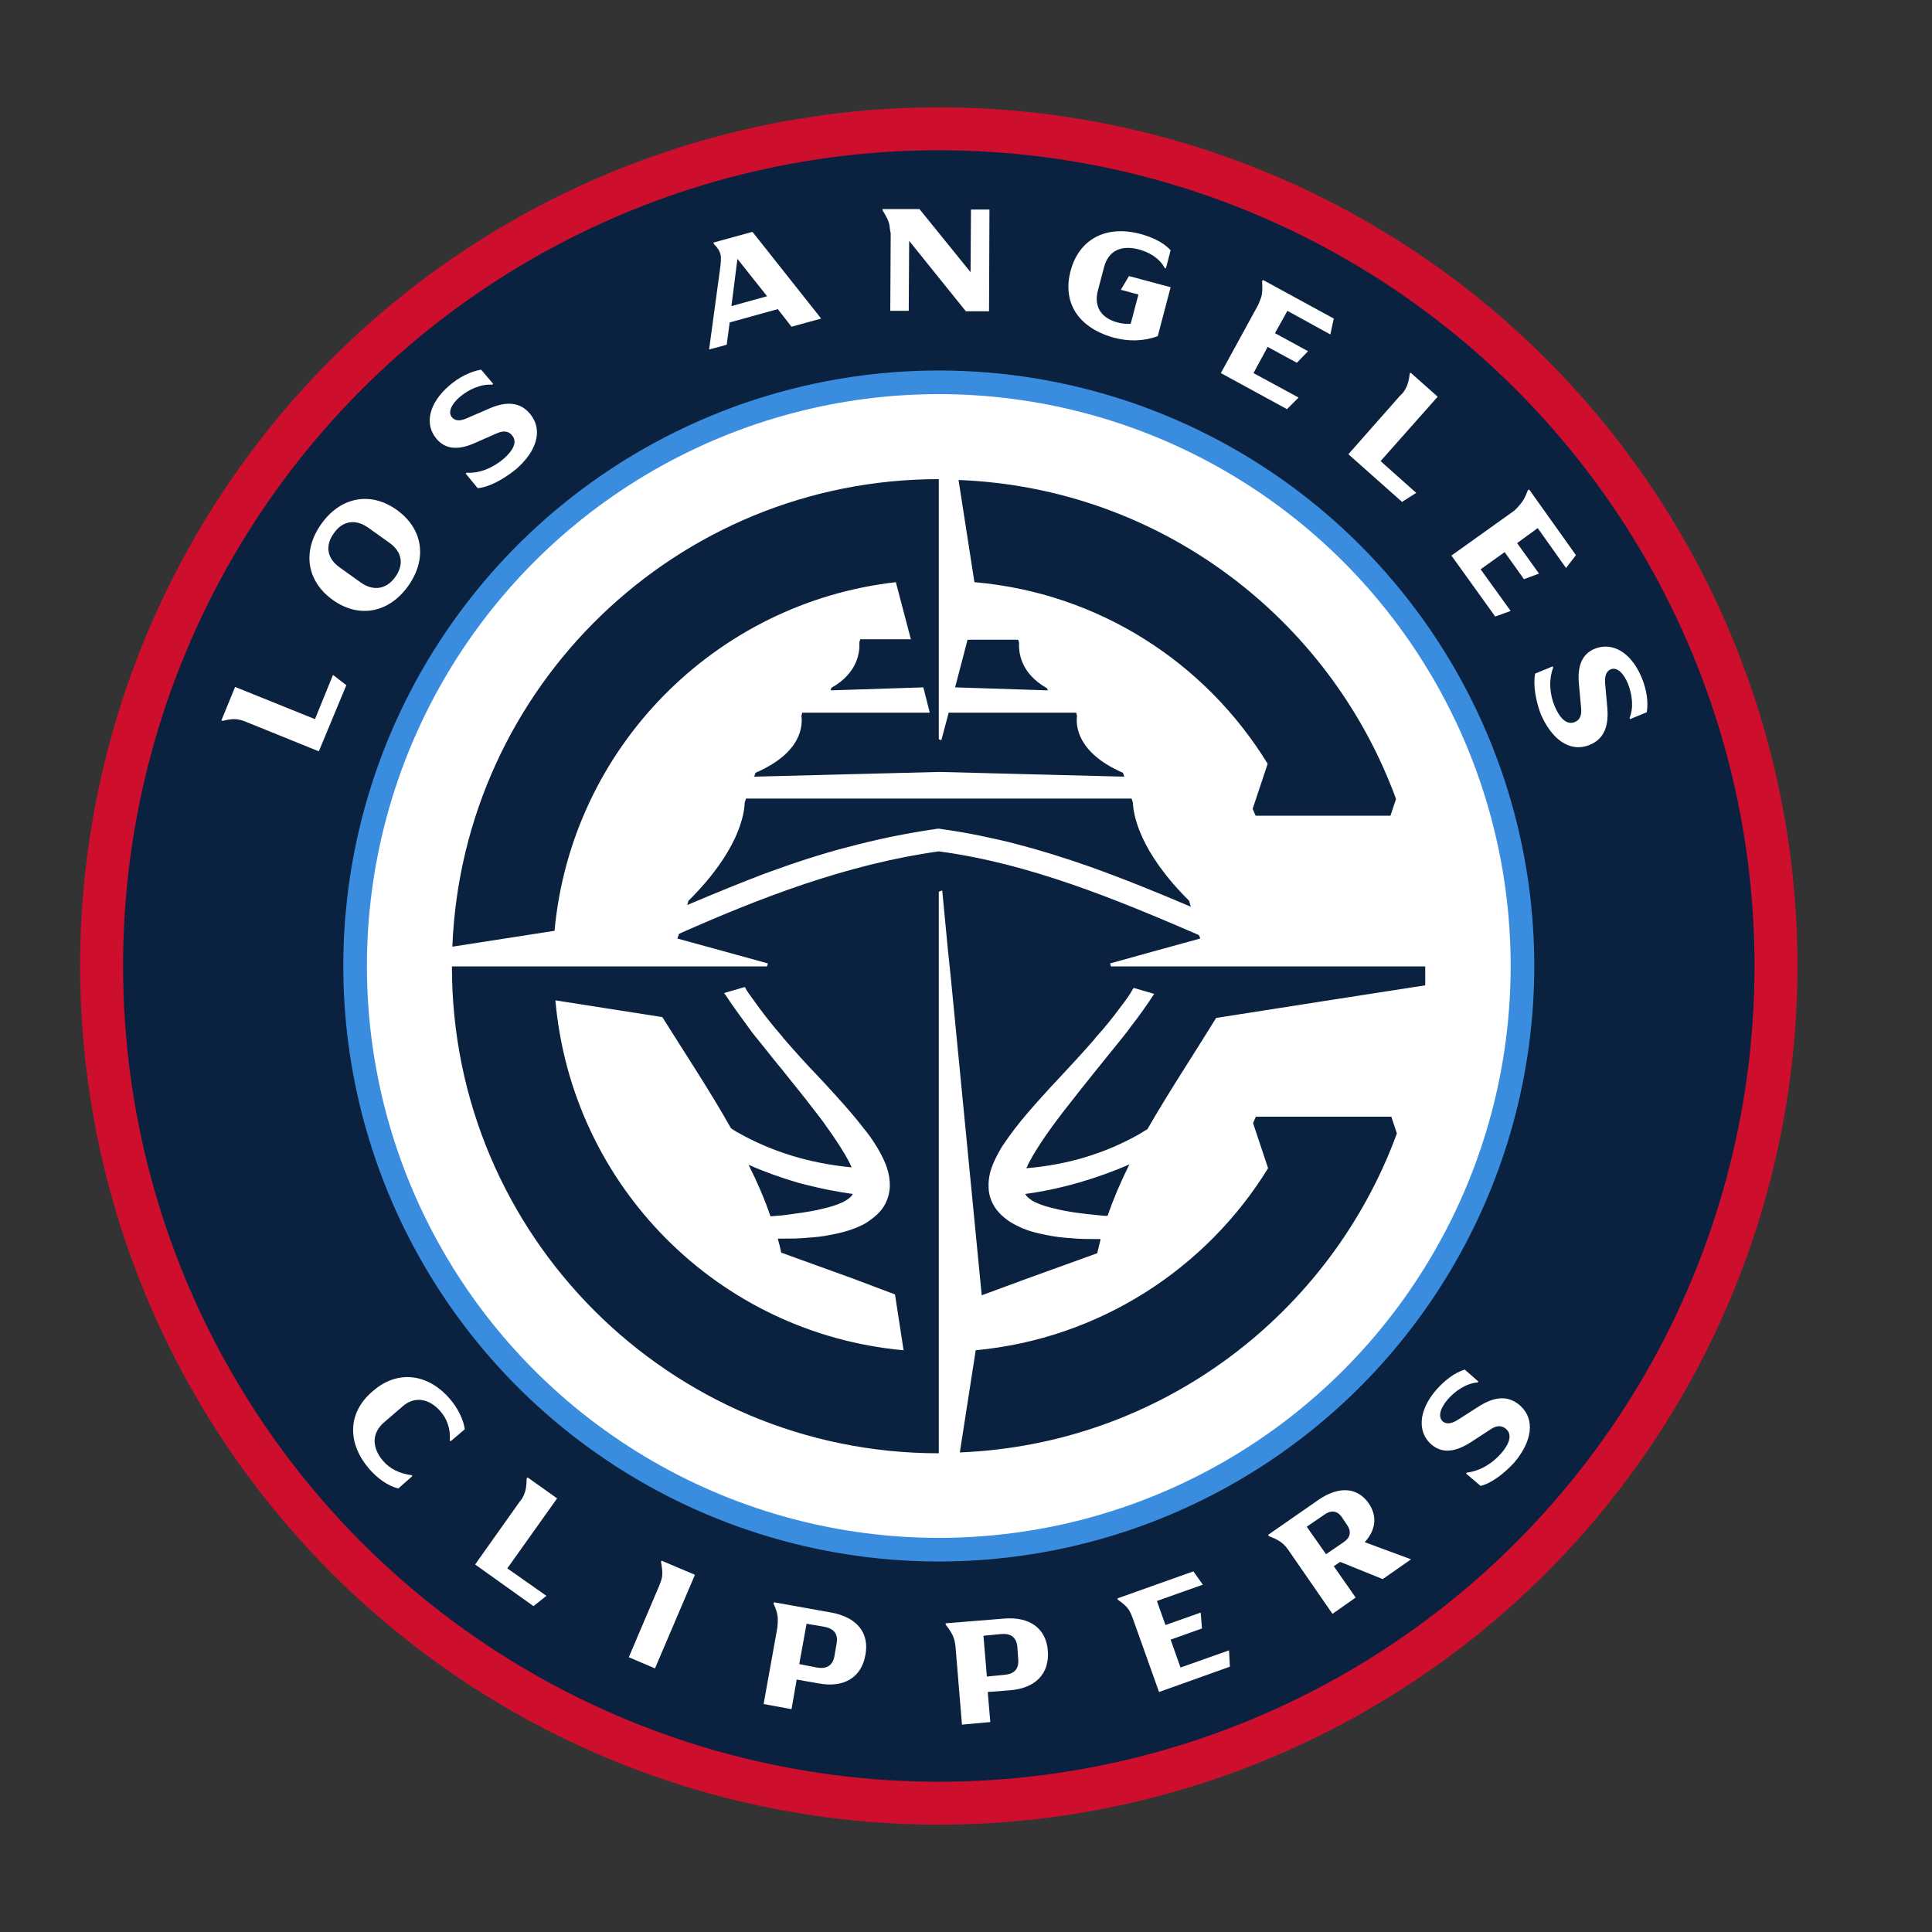 <?xml version="1.0" encoding="UTF-8" standalone="no" ?>
<!DOCTYPE svg PUBLIC "-//W3C//DTD SVG 1.1//EN" "http://www.w3.org/Graphics/SVG/1.1/DTD/svg11.dtd">
<svg xmlns="http://www.w3.org/2000/svg" xmlns:xlink="http://www.w3.org/1999/xlink" version="1.1" width="1080" height="1080" viewBox="0 0 1080 1080" xml:space="preserve">
<rect x="0" y="0" width="1080" height="1080" fill="#333333" stroke="none"/>
<desc>Created with Fabric.js 5.2.4</desc>
<defs>
</defs>
<rect x="0" y="0" width="100%" height="100%" fill="transparent"></rect>
<g transform="matrix(1 0 0 1 540 540)" id="628bdb03-6c2c-4142-9497-ee40fdde4be8"  >
<rect style="stroke: none; stroke-width: 1; stroke-dasharray: none; stroke-linecap: butt; stroke-dashoffset: 0; stroke-linejoin: miter; stroke-miterlimit: 4; fill: rgb(255,255,255); fill-rule: nonzero; opacity: 1; visibility: hidden;" vector-effect="non-scaling-stroke"  x="-540" y="-540" rx="0" ry="0" width="1080" height="1080" />
</g>
<g transform="matrix(1 0 0 1 540 540)" id="d45d0ef5-78f6-4b7f-95aa-a3db9f8bc876"  >
</g>
<g transform="matrix(2.4 0 0 2.4 524.79 540)"  >
<g style="" vector-effect="non-scaling-stroke"   >
		<g transform="matrix(1 0 0 1 0 0)"  >
<circle style="stroke: none; stroke-width: 1; stroke-dasharray: none; stroke-linecap: butt; stroke-dashoffset: 0; stroke-linejoin: miter; stroke-miterlimit: 4; fill: rgb(206,14,45); fill-rule: nonzero; opacity: 1;" vector-effect="non-scaling-stroke"  cx="0" cy="0" r="200" />
</g>
		<g transform="matrix(1 0 0 1 0 0)"  >
<circle style="stroke: none; stroke-width: 1; stroke-dasharray: none; stroke-linecap: butt; stroke-dashoffset: 0; stroke-linejoin: miter; stroke-miterlimit: 4; fill: rgb(10,34,64); fill-rule: nonzero; opacity: 1;" vector-effect="non-scaling-stroke"  cx="0" cy="0" r="190" />
</g>
		<g transform="matrix(1 0 0 1 0 0)"  >
<circle style="stroke: none; stroke-width: 1; stroke-dasharray: none; stroke-linecap: butt; stroke-dashoffset: 0; stroke-linejoin: miter; stroke-miterlimit: 4; fill: rgb(58,141,222); fill-rule: nonzero; opacity: 1;" vector-effect="non-scaling-stroke"  cx="0" cy="0" r="138.7" />
</g>
		<g transform="matrix(1 0 0 1 0 0)"  >
<circle style="stroke: none; stroke-width: 1; stroke-dasharray: none; stroke-linecap: butt; stroke-dashoffset: 0; stroke-linejoin: miter; stroke-miterlimit: 4; fill: rgb(255,255,255); fill-rule: nonzero; opacity: 1;" vector-effect="non-scaling-stroke"  cx="0" cy="0" r="133.2" />
</g>
		<g transform="matrix(1 0 0 1 -123.41 108.73)"  >
<path style="stroke: none; stroke-width: 1; stroke-dasharray: none; stroke-linecap: butt; stroke-dashoffset: 0; stroke-linejoin: miter; stroke-miterlimit: 4; fill: rgb(255,255,255); fill-rule: nonzero; opacity: 1;" vector-effect="non-scaling-stroke"  transform=" translate(-173.59, -331.73)" d="M 165.2 322 C 171.3 316.7 178.4 318.3 183.1 323.8 C 185 326 186.3 328.7 186.6 330.9 L 183.3 333.7 L 183.1 333.5 C 183.3 330.9 182.5 328.5 180.9 326.7 C 178.4 323.8 175 323.1 172.2 325.5 L 167.9 329.2 C 164.9 331.7 164.9 335.1 167.5 338.2 C 169.1 340.1 171.3 341.2 174.2 341.6 L 174.4 341.8 L 171.1 344.7 C 168.7 344.1 166.3 342.4 164.3 340.1 C 159.4 334.4 159 327.2 165.2 322 z" stroke-linecap="round" />
</g>
		<g transform="matrix(1 0 0 1 -98.45 134.1)"  >
<path style="stroke: none; stroke-width: 1; stroke-dasharray: none; stroke-linecap: butt; stroke-dashoffset: 0; stroke-linejoin: miter; stroke-miterlimit: 4; fill: rgb(255,255,255); fill-rule: nonzero; opacity: 1;" vector-effect="non-scaling-stroke"  transform=" translate(-198.55, -357.1)" d="M 200.4 346.1 C 200.8 345.2 201 344.1 201 342.4 L 201.2 342.1 L 208.1 347 L 196.5 363.3 L 205.6 369.7 L 202.6 372.1 L 189 362.4 L 199.5 347.6 C 199.9 347.2 200.2 346.6 200.4 346.1 z" stroke-linecap="round" />
</g>
		<g transform="matrix(1 0 0 1 -64.5 151.05)"  >
<path style="stroke: none; stroke-width: 1; stroke-dasharray: none; stroke-linecap: butt; stroke-dashoffset: 0; stroke-linejoin: miter; stroke-miterlimit: 4; fill: rgb(255,255,255); fill-rule: nonzero; opacity: 1;" vector-effect="non-scaling-stroke"  transform=" translate(-232.5, -374.05)" d="M 232.5 365.5 C 232.7 364.5 232.6 363.4 232.3 361.8 L 232.4 361.5 L 240.2 364.8 L 230.9 386.6 L 224.8 384 L 231.9 367.3 C 232.2 366.6 232.4 366 232.5 365.5 z" stroke-linecap="round" />
</g>
		<g transform="matrix(1 0 0 1 -28.86 160.65)"  >
<path style="stroke: none; stroke-width: 1; stroke-dasharray: none; stroke-linecap: butt; stroke-dashoffset: 0; stroke-linejoin: miter; stroke-miterlimit: 4; fill: rgb(255,255,255); fill-rule: nonzero; opacity: 1;" vector-effect="non-scaling-stroke"  transform=" translate(-268.14, -383.65)" d="M 259.5 375.1 C 259.5 374.1 259.2 373 258.5 371.5 L 258.6 371.2 L 272 373.6 C 277.9 374.7 280.9 378.3 279.9 383.5 C 279 388.7 274.9 391.2 269 390.1 L 263.9 389.2 L 262.7 396.1 L 256.2 394.9 L 259.4 377.1 C 259.5 376.3 259.5 375.7 259.5 375.1 z M 268.6 386.4 C 270.8 386.8 272.3 386 272.7 383.7 L 273.2 380.8 C 273.6 378.5 272.5 377.3 270.3 376.9 L 266.2 376.2 L 264.5 385.6 L 268.6 386.4 z" stroke-linecap="round" />
</g>
		<g transform="matrix(1 0 0 1 13.52 164.32)"  >
<path style="stroke: none; stroke-width: 1; stroke-dasharray: none; stroke-linecap: butt; stroke-dashoffset: 0; stroke-linejoin: miter; stroke-miterlimit: 4; fill: rgb(255,255,255); fill-rule: nonzero; opacity: 1;" vector-effect="non-scaling-stroke"  transform=" translate(-310.52, -387.32)" d="M 300.5 379.6 C 300.2 378.6 299.6 377.7 298.6 376.4 L 298.6 376.1 L 312.2 375 C 318.2 374.5 322 377.3 322.4 382.5 C 322.8 387.8 319.6 391.2 313.6 391.7 L 308.4 392.1 L 309 399.1 L 302.4 399.7 L 300.9 381.6 C 300.8 380.7 300.7 380.1 300.5 379.6 z M 312.3 388.1 C 314.5 387.9 315.7 386.8 315.5 384.5 L 315.3 381.6 C 315.1 379.3 313.7 378.4 311.5 378.6 L 307.4 379 L 308.2 388.5 L 312.3 388.1 z" stroke-linecap="round" />
</g>
		<g transform="matrix(1 0 0 1 54.7 155.05)"  >
<path style="stroke: none; stroke-width: 1; stroke-dasharray: none; stroke-linecap: butt; stroke-dashoffset: 0; stroke-linejoin: miter; stroke-miterlimit: 4; fill: rgb(255,255,255); fill-rule: nonzero; opacity: 1;" vector-effect="non-scaling-stroke"  transform=" translate(-351.7, -378.05)" d="M 341.4 373.2 C 340.9 372.3 340.1 371.6 338.7 370.6 L 338.6 370.3 L 356.3 364 L 358.5 367.1 L 347.8 370.9 L 349.8 376.5 L 358 373.6 L 358.3 377.3 L 351 379.9 L 353.3 386.4 L 364.6 382.4 L 364.8 386.2 L 348.3 392.1 L 342.2 375 C 341.9 374.2 341.7 373.7 341.4 373.2 z" stroke-linecap="round" />
</g>
		<g transform="matrix(1 0 0 1 93.35 136.5)"  >
<path style="stroke: none; stroke-width: 1; stroke-dasharray: none; stroke-linecap: butt; stroke-dashoffset: 0; stroke-linejoin: miter; stroke-miterlimit: 4; fill: rgb(255,255,255); fill-rule: nonzero; opacity: 1;" vector-effect="non-scaling-stroke"  transform=" translate(-390.35, -359.5)" d="M 377.2 357.6 C 376.4 356.9 375.5 356.4 373.9 355.8 L 373.7 355.5 L 385.5 347.3 C 390.2 344.1 394.5 344.4 397.1 348.1 C 399.2 351.1 398.8 354.4 396.2 357.2 L 407 361.2 L 400.4 365.8 L 390.5 361.8 L 389 362.8 L 394.1 370.1 L 388.7 373.9 L 378.4 359 C 378 358.4 377.6 358 377.2 357.6 z M 391.3 357.2 C 392.8 356.2 393.2 354.8 392.1 353.2 L 390.9 351.4 C 389.8 349.8 388.3 349.7 386.8 350.8 L 382.7 353.6 L 387.2 360 L 391.3 357.2 z" stroke-linecap="round" />
</g>
		<g transform="matrix(1 0 0 1 125.07 107.55)"  >
<path style="stroke: none; stroke-width: 1; stroke-dasharray: none; stroke-linecap: butt; stroke-dashoffset: 0; stroke-linejoin: miter; stroke-miterlimit: 4; fill: rgb(255,255,255); fill-rule: nonzero; opacity: 1;" vector-effect="non-scaling-stroke"  transform=" translate(-422.07, -330.55)" d="M 423.2 344.1 L 419.8 341.2 L 420 341 C 423.2 340.6 426 338.8 428 336.5 C 430 334.2 430.6 332.1 429.1 330.8 C 428.1 330 427 329.9 425.4 331 L 420.8 334 C 417.3 336.2 414.3 336.6 411.8 334.5 C 408.5 331.7 408.6 326.7 412.8 321.8 C 414.8 319.5 417.2 317.7 419.5 317 L 422.7 319.8 L 422.5 320 C 419.9 320.2 417.3 321.9 415.5 324 C 413.8 326 413.2 328 414.4 329.1 C 415.3 329.8 416.5 329.6 417.9 328.7 L 422.6 325.7 C 426.3 323.3 429.5 322.9 432.3 325.3 C 436.1 328.6 435.1 333.9 431 338.7 C 428.7 341.2 425.7 343.5 423.2 344.1 z" stroke-linecap="round" />
</g>
		<g transform="matrix(1 0 0 1 -152.55 -58.9)"  >
<path style="stroke: none; stroke-width: 1; stroke-dasharray: none; stroke-linecap: butt; stroke-dashoffset: 0; stroke-linejoin: miter; stroke-miterlimit: 4; fill: rgb(255,255,255); fill-rule: nonzero; opacity: 1;" vector-effect="non-scaling-stroke"  transform=" translate(-144.45, -164.1)" d="M 133.9 165.6 C 132.9 165.4 131.8 165.5 130.2 165.9 L 129.9 165.8 L 133.1 158 L 151.7 165.5 L 155.9 155.2 L 159 157.6 L 152.6 173 L 135.8 166.2 C 135.1 165.9 134.5 165.7 133.9 165.6 z" stroke-linecap="round" />
</g>
		<g transform="matrix(1 0 0 1 -133.7 -95.75)"  >
<path style="stroke: none; stroke-width: 1; stroke-dasharray: none; stroke-linecap: butt; stroke-dashoffset: 0; stroke-linejoin: miter; stroke-miterlimit: 4; fill: rgb(255,255,255); fill-rule: nonzero; opacity: 1;" vector-effect="non-scaling-stroke"  transform=" translate(-163.3, -127.25)" d="M 155.8 137.7 C 149.7 133.3 148.7 126.3 153.2 120 C 157.7 113.7 164.7 112.4 170.8 116.8 C 176.9 121.2 177.9 128.2 173.4 134.5 C 168.9 140.8 161.9 142.1 155.8 137.7 z M 170.4 132.4 C 172.5 129.5 172 126.5 169 124.4 L 164.1 120.9 C 161.1 118.8 158.1 119.3 156.1 122.2 C 154 125.1 154.5 128.1 157.5 130.2 L 162.4 133.7 C 165.4 135.8 168.4 135.2 170.4 132.4 z" stroke-linecap="round" />
</g>
		<g transform="matrix(1 0 0 1 -106.08 -125.1)"  >
<path style="stroke: none; stroke-width: 1; stroke-dasharray: none; stroke-linecap: butt; stroke-dashoffset: 0; stroke-linejoin: miter; stroke-miterlimit: 4; fill: rgb(255,255,255); fill-rule: nonzero; opacity: 1;" vector-effect="non-scaling-stroke"  transform=" translate(-190.92, -97.9)" d="M 189.6 111.7 L 186.8 108.3 L 187 108.1 C 190.2 108.3 193.2 106.9 195.6 104.9 C 197.9 102.9 198.9 100.9 197.6 99.4 C 196.8 98.4 195.6 98.2 193.9 99 L 188.9 101.2 C 185.1 102.9 182.1 102.7 180 100.2 C 177.2 96.9 178.1 92 183 87.8 C 185.3 85.8 188 84.5 190.4 84.1 L 193.2 87.4 L 193 87.6 C 190.4 87.4 187.5 88.7 185.5 90.4 C 183.5 92.1 182.6 94 183.6 95.2 C 184.4 96.1 185.6 96.1 187.1 95.4 L 192.2 93.2 C 196.2 91.4 199.5 91.6 201.8 94.4 C 205 98.3 203.2 103.3 198.4 107.4 C 195.5 109.7 192.2 111.5 189.6 111.7 z" stroke-linecap="round" />
</g>
		<g transform="matrix(1 0 0 1 -40.45 -157.3)"  >
<path style="stroke: none; stroke-width: 1; stroke-dasharray: none; stroke-linecap: butt; stroke-dashoffset: 0; stroke-linejoin: miter; stroke-miterlimit: 4; fill: rgb(255,255,255); fill-rule: nonzero; opacity: 1;" vector-effect="non-scaling-stroke"  transform=" translate(-256.55, -65.7)" d="M 244.6 54.8 L 244.5 54.5 L 253.6 52 L 269.6 72.2 L 262.7 74.1 L 259.5 70 L 248.3 73.1 L 247.6 78.3 L 243.5 79.4 L 246 61 C 246.5 57.5 246.4 56.7 244.6 54.8 z M 257 67 L 250.1 58.3 L 248.7 69.3 L 257 67 z" stroke-linecap="round" />
</g>
		<g transform="matrix(1 0 0 1 -0.65 -164.4)"  >
<path style="stroke: none; stroke-width: 1; stroke-dasharray: none; stroke-linecap: butt; stroke-dashoffset: 0; stroke-linejoin: miter; stroke-miterlimit: 4; fill: rgb(255,255,255); fill-rule: nonzero; opacity: 1;" vector-effect="non-scaling-stroke"  transform=" translate(-296.35, -58.6)" d="M 285.5 50.4 C 285.3 49.4 284.8 48.4 283.9 47 L 283.9 46.7 L 292.5 46.7 L 304.4 61.4 L 304.5 46.8 L 308.8 46.8 L 308.7 70.5 L 303.3 70.5 L 290.1 54.1 L 290 70.4 L 285.7 70.4 L 285.8 52.3 C 285.6 51.6 285.6 51 285.5 50.4 z" stroke-linecap="round" />
</g>
		<g transform="matrix(1 0 0 1 42.09 -158.43)"  >
<path style="stroke: none; stroke-width: 1; stroke-dasharray: none; stroke-linecap: butt; stroke-dashoffset: 0; stroke-linejoin: miter; stroke-miterlimit: 4; fill: rgb(255,255,255); fill-rule: nonzero; opacity: 1;" vector-effect="non-scaling-stroke"  transform=" translate(-339.09, -64.57)" d="M 327.7 61.1 C 329.6 53.9 335.7 50.3 344 52.5 C 346.5 53.2 349.2 54.3 351 56.3 L 349.9 60.5 L 349.6 60.4 C 348.4 58.1 345.9 56.7 343.6 56.1 C 339.5 55 336.5 56.4 335.5 60.2 L 334.1 65.5 C 333 69.5 334.9 72.1 338.6 73.1 C 339.7 73.4 340.8 73.5 341.7 73.4 L 343.5 66.6 L 339.4 65.5 L 341.3 62.3 L 351 64.9 L 348 76.3 C 344.7 77.5 341.2 77.6 337.6 76.6 C 329.2 74.2 325.8 68.2 327.7 61.1 z" stroke-linecap="round" />
</g>
		<g transform="matrix(1 0 0 1 78.85 -144.75)"  >
<path style="stroke: none; stroke-width: 1; stroke-dasharray: none; stroke-linecap: butt; stroke-dashoffset: 0; stroke-linejoin: miter; stroke-miterlimit: 4; fill: rgb(255,255,255); fill-rule: nonzero; opacity: 1;" vector-effect="non-scaling-stroke"  transform=" translate(-375.85, -78.25)" d="M 372.1 67.2 C 372.4 66.2 372.4 65.1 372.3 63.5 L 372.5 63.2 L 389 72.2 L 388.2 75.9 L 378.2 70.4 L 375.3 75.6 L 383 79.8 L 380.4 82.5 L 373.6 78.8 L 370.3 84.9 L 380.8 90.6 L 378.1 93.3 L 362.7 84.9 L 371.4 69 C 371.7 68.3 371.9 67.8 372.1 67.2 z" stroke-linecap="round" />
</g>
		<g transform="matrix(1 0 0 1 105.8 -123.15)"  >
<path style="stroke: none; stroke-width: 1; stroke-dasharray: none; stroke-linecap: butt; stroke-dashoffset: 0; stroke-linejoin: miter; stroke-miterlimit: 4; fill: rgb(255,255,255); fill-rule: nonzero; opacity: 1;" vector-effect="non-scaling-stroke"  transform=" translate(-402.8, -99.85)" d="M 405.7 88.6 C 406.2 87.7 406.5 86.7 406.7 85 L 406.9 84.8 L 413.2 90.4 L 399.9 105.4 L 408.2 112.8 L 404.9 114.9 L 392.4 103.8 L 404.4 90.2 C 405.1 89.6 405.4 89.1 405.7 88.6 z" stroke-linecap="round" />
</g>
		<g transform="matrix(1 0 0 1 133.9 -96.2)"  >
<path style="stroke: none; stroke-width: 1; stroke-dasharray: none; stroke-linecap: butt; stroke-dashoffset: 0; stroke-linejoin: miter; stroke-miterlimit: 4; fill: rgb(255,255,255); fill-rule: nonzero; opacity: 1;" vector-effect="non-scaling-stroke"  transform=" translate(-430.9, -126.8)" d="M 432.4 115.5 C 433.1 114.7 433.6 113.8 434.2 112.2 L 434.5 112 L 445.4 127.3 L 443.1 130.3 L 436.5 121 L 431.7 124.5 L 436.8 131.6 L 433.3 132.9 L 428.8 126.6 L 423.2 130.6 L 430.2 140.3 L 426.6 141.6 L 416.4 127.4 L 431.1 116.9 C 431.6 116.4 432 116 432.4 115.5 z" stroke-linecap="round" />
</g>
		<g transform="matrix(1 0 0 1 151.89 -62.68)"  >
<path style="stroke: none; stroke-width: 1; stroke-dasharray: none; stroke-linecap: butt; stroke-dashoffset: 0; stroke-linejoin: miter; stroke-miterlimit: 4; fill: rgb(255,255,255); fill-rule: nonzero; opacity: 1;" vector-effect="non-scaling-stroke"  transform=" translate(-448.89, -160.32)" d="M 435.9 154.9 L 440 153.2 L 440.1 153.5 C 439 156.5 439.3 159.8 440.5 162.6 C 441.7 165.4 443.3 166.9 445.1 166.2 C 446.3 165.7 446.8 164.7 446.6 162.8 L 446.1 157.3 C 445.7 153.2 446.8 150.3 449.8 149.1 C 453.8 147.5 458.2 149.8 460.7 155.8 C 461.9 158.6 462.3 161.6 461.9 163.9 L 458 165.5 L 457.9 165.2 C 458.9 162.8 458.5 159.7 457.5 157.2 C 456.5 154.8 455 153.3 453.5 153.9 C 452.4 154.4 452.1 155.5 452.2 157.2 L 452.7 162.7 C 453.1 167.1 452 170.1 448.6 171.5 C 443.9 173.4 439.7 170.1 437.2 164.3 C 436 161.1 435.4 157.4 435.9 154.9 z" stroke-linecap="round" />
</g>
		<g transform="matrix(1 0 0 1 -0.05 0.05)"  >
<path style="stroke: none; stroke-width: 1; stroke-dasharray: none; stroke-linecap: butt; stroke-dashoffset: 0; stroke-linejoin: miter; stroke-miterlimit: 4; fill: rgb(10,34,64); fill-rule: nonzero; opacity: 1;" vector-effect="non-scaling-stroke"  transform=" translate(-296.95, -223.05)" d="M 207.5 214.8 L 183.7 218.5 C 186.1 158 235.9 109.6 297 109.6 L 297 109.6 L 297 110.2 L 297 147 L 297 147 L 297 158 L 297 158 L 297 164 L 297 164 L 297 170.2 L 297.6 170.4 L 299.3 164 L 329 164 L 329.2 164.7 C 328.9 166.9 329.1 173.3 339.9 178 L 340.2 178.9 L 297.1 177.8 L 254 178.9 L 254.3 178 C 265.2 173.3 265.3 166.9 265 164.7 L 265.2 164 L 294.9 164 L 293.4 158.1 L 271.8 158.8 L 272 158.2 C 278.4 154.6 278.6 149.5 278.5 147.6 L 278.7 146.9 L 290.5 146.9 L 287 133.6 C 244.8 138.4 211.4 172.3 207.5 214.8 z M 373.6 175.9 L 370.1 186.4 L 370.8 188 L 402.2 188 L 403.5 184.1 C 388.1 142 348.5 111.6 301.6 109.8 L 305.3 133.6 C 334.3 136.1 359.2 152.4 373.6 175.9 z M 370.9 258 L 370.2 259.6 L 373.7 270.1 C 359.3 293.5 334.4 309.8 305.6 312.5 L 301.9 336.3 C 348.8 334.4 388.3 304 403.7 262 L 402.4 258.1 L 370.9 258.1 L 370.9 258 z M 342.2 184.9 L 341.9 184 L 297 184 L 252.1 184 L 251.8 184.9 C 251.7 187.6 250.5 196.1 238.7 207.8 L 238.4 208.8 C 245 206 250.9 203.6 256.4 201.5 C 263.2 199 269.6 196.9 275.8 195.3 C 279.2 194.4 282.6 193.6 285.9 192.9 C 289.4 192.2 292.8 191.6 296.2 191.1 L 296.9 191 L 297.6 191.1 C 300.5 191.5 303.4 192 306.4 192.6 C 309.2 193.2 312.1 193.8 315.1 194.6 C 320.5 196 326 197.7 332 199.8 C 340.1 202.7 348 205.9 355.7 209.2 L 355.3 207.8 C 343.6 196.2 342.3 187.6 342.2 184.9 z M 322.2 158.3 C 315.8 154.7 315.6 149.6 315.7 147.7 L 315.5 147 L 303.7 147 L 300.8 158.1 L 322.4 158.8 L 322.2 158.3 z M 317.1 276.1 C 317.2 276.2 317.3 276.3 317.4 276.5 L 317.4 276.5 L 317.4 276.5 C 317.6 276.8 318 277.1 318.4 277.4 C 318.8 277.7 319.3 278 319.9 278.2 L 319.9 278.2 L 319.9 278.2 C 320.9 278.7 322.3 279.1 324 279.5 C 327.1 280.3 330.6 280.7 333.7 281 C 334.6 281.1 335.4 281.2 336.3 281.2 C 337.7 277.2 339.4 273.2 341.4 269.2 C 337.8 270.8 333.9 272.2 329.8 273.4 C 324.6 274.9 320.2 275.7 317.1 276.1 z M 270.1 279.5 C 271.8 279.1 273.1 278.7 274.2 278.2 L 274.2 278.2 C 274.8 278 275.3 277.6 275.7 277.4 C 276.1 277.1 276.5 276.8 276.7 276.5 L 276.7 276.5 L 276.7 276.5 C 276.8 276.4 276.9 276.2 277 276.1 C 274 275.7 269.5 274.9 264.3 273.5 C 260.2 272.3 256.3 270.9 252.7 269.3 C 254.7 273.3 256.4 277.2 257.8 281.3 C 258.7 281.2 259.5 281.2 260.4 281.1 C 263.4 280.7 267 280.3 270.1 279.5 z M 410.3 223 L 410.3 223 L 410.3 227.5 L 386.5 231.2 L 361.6 235.1 C 356.3 243.7 350.6 252.3 345.6 261 C 345 261.4 344.4 261.7 343.8 262.1 C 335.9 266.6 327.1 269.3 317.4 270.1 C 318.3 268 319.6 266 320.9 264 C 321.6 262.9 322.4 261.8 323.4 260.4 C 324.2 259.3 325.1 258.1 326.1 256.8 C 328.6 253.6 331.2 250.3 333.7 247.2 C 334.9 245.7 336.2 244.1 337.5 242.5 L 340.4 238.9 C 340.5 238.7 340.6 238.6 340.8 238.4 C 341.6 237.3 342.4 236.2 343.2 235.2 C 344.1 234 345 232.7 345.9 231.4 C 346.2 231 346.4 230.6 346.7 230.2 C 346.8 230 347 229.7 347.2 229.5 L 347.2 229.5 L 347.2 229.5 L 342.4 228.1 C 342.4 228.1 342.4 228.2 342.3 228.2 C 342.1 228.6 341.8 229 341.6 229.4 C 340.9 230.5 340.1 231.6 339 233 C 337.6 234.9 335.7 237.3 333.6 239.6 C 333.5 239.7 333.4 239.9 333.3 240 L 333.3 240 C 330.8 242.9 328 245.9 325.4 248.7 C 323.9 250.3 322.3 252 320.8 253.7 C 318.9 255.8 316.7 258.3 314.7 260.9 C 313.7 262.2 312.8 263.5 311.9 264.8 C 311.2 265.9 310.3 267.5 309.6 269.2 C 309.1 270.4 308.5 272.3 308.6 274.5 C 308.6 276.6 309.5 278.8 311 280.4 C 311.8 281.3 312.7 282 313.6 282.6 L 313.6 282.6 L 313.6 282.6 C 314.6 283.2 315.6 283.7 316.5 284.1 C 318.2 284.8 320.1 285.3 322.3 285.7 C 324.2 286.1 326.1 286.3 327.9 286.4 C 329.8 286.6 331.8 286.6 333.4 286.6 C 333.5 286.6 333.6 286.6 333.6 286.6 C 334 286.6 334.3 286.6 334.7 286.6 C 334.4 287.7 334.2 288.8 333.9 289.9 L 333.9 289.9 L 333.9 289.9 L 333.9 289.9 L 333.9 289.9 L 317.3 295.9 L 307 299.7 L 299.8 225.7 L 299.1 219 L 297.8 205.4 L 297 205.7 L 297 219 L 297 222.9 L 297 224.7 L 297 305.8 L 297 305.8 L 297 335.9 L 297 336.5 C 234.4 336.5 183.6 285.8 183.6 223.2 L 183.6 223.2 L 183.6 223.1 L 208.6 223.1 L 250.4 223.1 L 257 223.1 L 257.2 222.4 L 246.3 219.4 L 236.1 216.6 L 236.5 215.5 C 255.2 207.2 275.5 199.3 297 196.3 C 318.1 199.1 338.4 207.5 357.6 215.8 L 357.9 216.6 L 347.7 219.4 L 336.9 222.4 L 337.1 223.1 L 343.7 223.1 L 385.5 223.1 L 410.3 223.1 L 410.3 223 z M 288.8 312.5 L 286.8 299.5 L 277 295.8 L 260.4 289.8 C 260.4 289.8 260.4 289.8 260.3 289.8 L 260.3 289.8 L 260.3 289.8 L 260.3 289.8 C 260.1 288.7 259.8 287.6 259.5 286.5 C 259.9 286.5 260.2 286.5 260.6 286.5 C 260.7 286.5 260.8 286.5 260.8 286.5 C 262.5 286.5 264.4 286.5 266.3 286.3 C 268.1 286.2 270 286 271.9 285.6 C 274.1 285.2 275.9 284.7 277.7 284 C 278.6 283.6 279.6 283.2 280.6 282.5 L 280.6 282.5 L 280.6 282.5 C 281.4 281.9 282.4 281.2 283.2 280.3 C 284.7 278.7 285.5 276.5 285.6 274.4 C 285.6 273.4 285.6 271.7 284.6 269.1 C 283.9 267.4 283 265.8 282.3 264.7 C 281.5 263.4 280.5 262 279.5 260.8 C 277.5 258.2 275.3 255.7 273.4 253.6 C 271.9 251.9 270.3 250.2 268.8 248.6 C 266.1 245.8 263.4 242.8 260.9 239.9 L 260.9 239.9 C 260.8 239.8 260.7 239.7 260.6 239.5 C 258.5 237.1 256.6 234.7 255.2 232.8 C 254.2 231.4 253.4 230.3 252.6 229.2 C 252.3 228.8 252.1 228.4 251.9 228 C 251.9 228 251.9 227.9 251.8 227.9 L 247 229.3 L 247 229.3 L 247 229.3 C 247.2 229.5 247.3 229.8 247.5 230 C 247.8 230.4 248 230.8 248.3 231.2 C 249.2 232.5 250.1 233.8 251 235 C 251.8 236.1 252.6 237.2 253.4 238.3 C 253.5 238.4 253.6 238.6 253.7 238.7 L 256.6 242.3 C 257.9 243.9 259.1 245.5 260.4 247 C 262.9 250.2 265.6 253.4 268 256.6 C 269 257.9 269.9 259 270.7 260.2 C 271.7 261.6 272.5 262.7 273.2 263.8 C 274.5 265.8 275.8 267.8 276.7 269.9 C 267.1 269 258.2 266.3 250.4 261.9 C 249.8 261.6 249.2 261.2 248.6 260.8 C 243.7 252.1 238 243.5 232.6 234.9 L 207.7 231 C 211.5 274.3 245.7 308.6 288.8 312.5 z M 297.1 305.7 L 297.1 305.7 L 297.1 305.7 L 297.1 305.7 z" stroke-linecap="round" />
</g>
</g>
</g>
</svg>